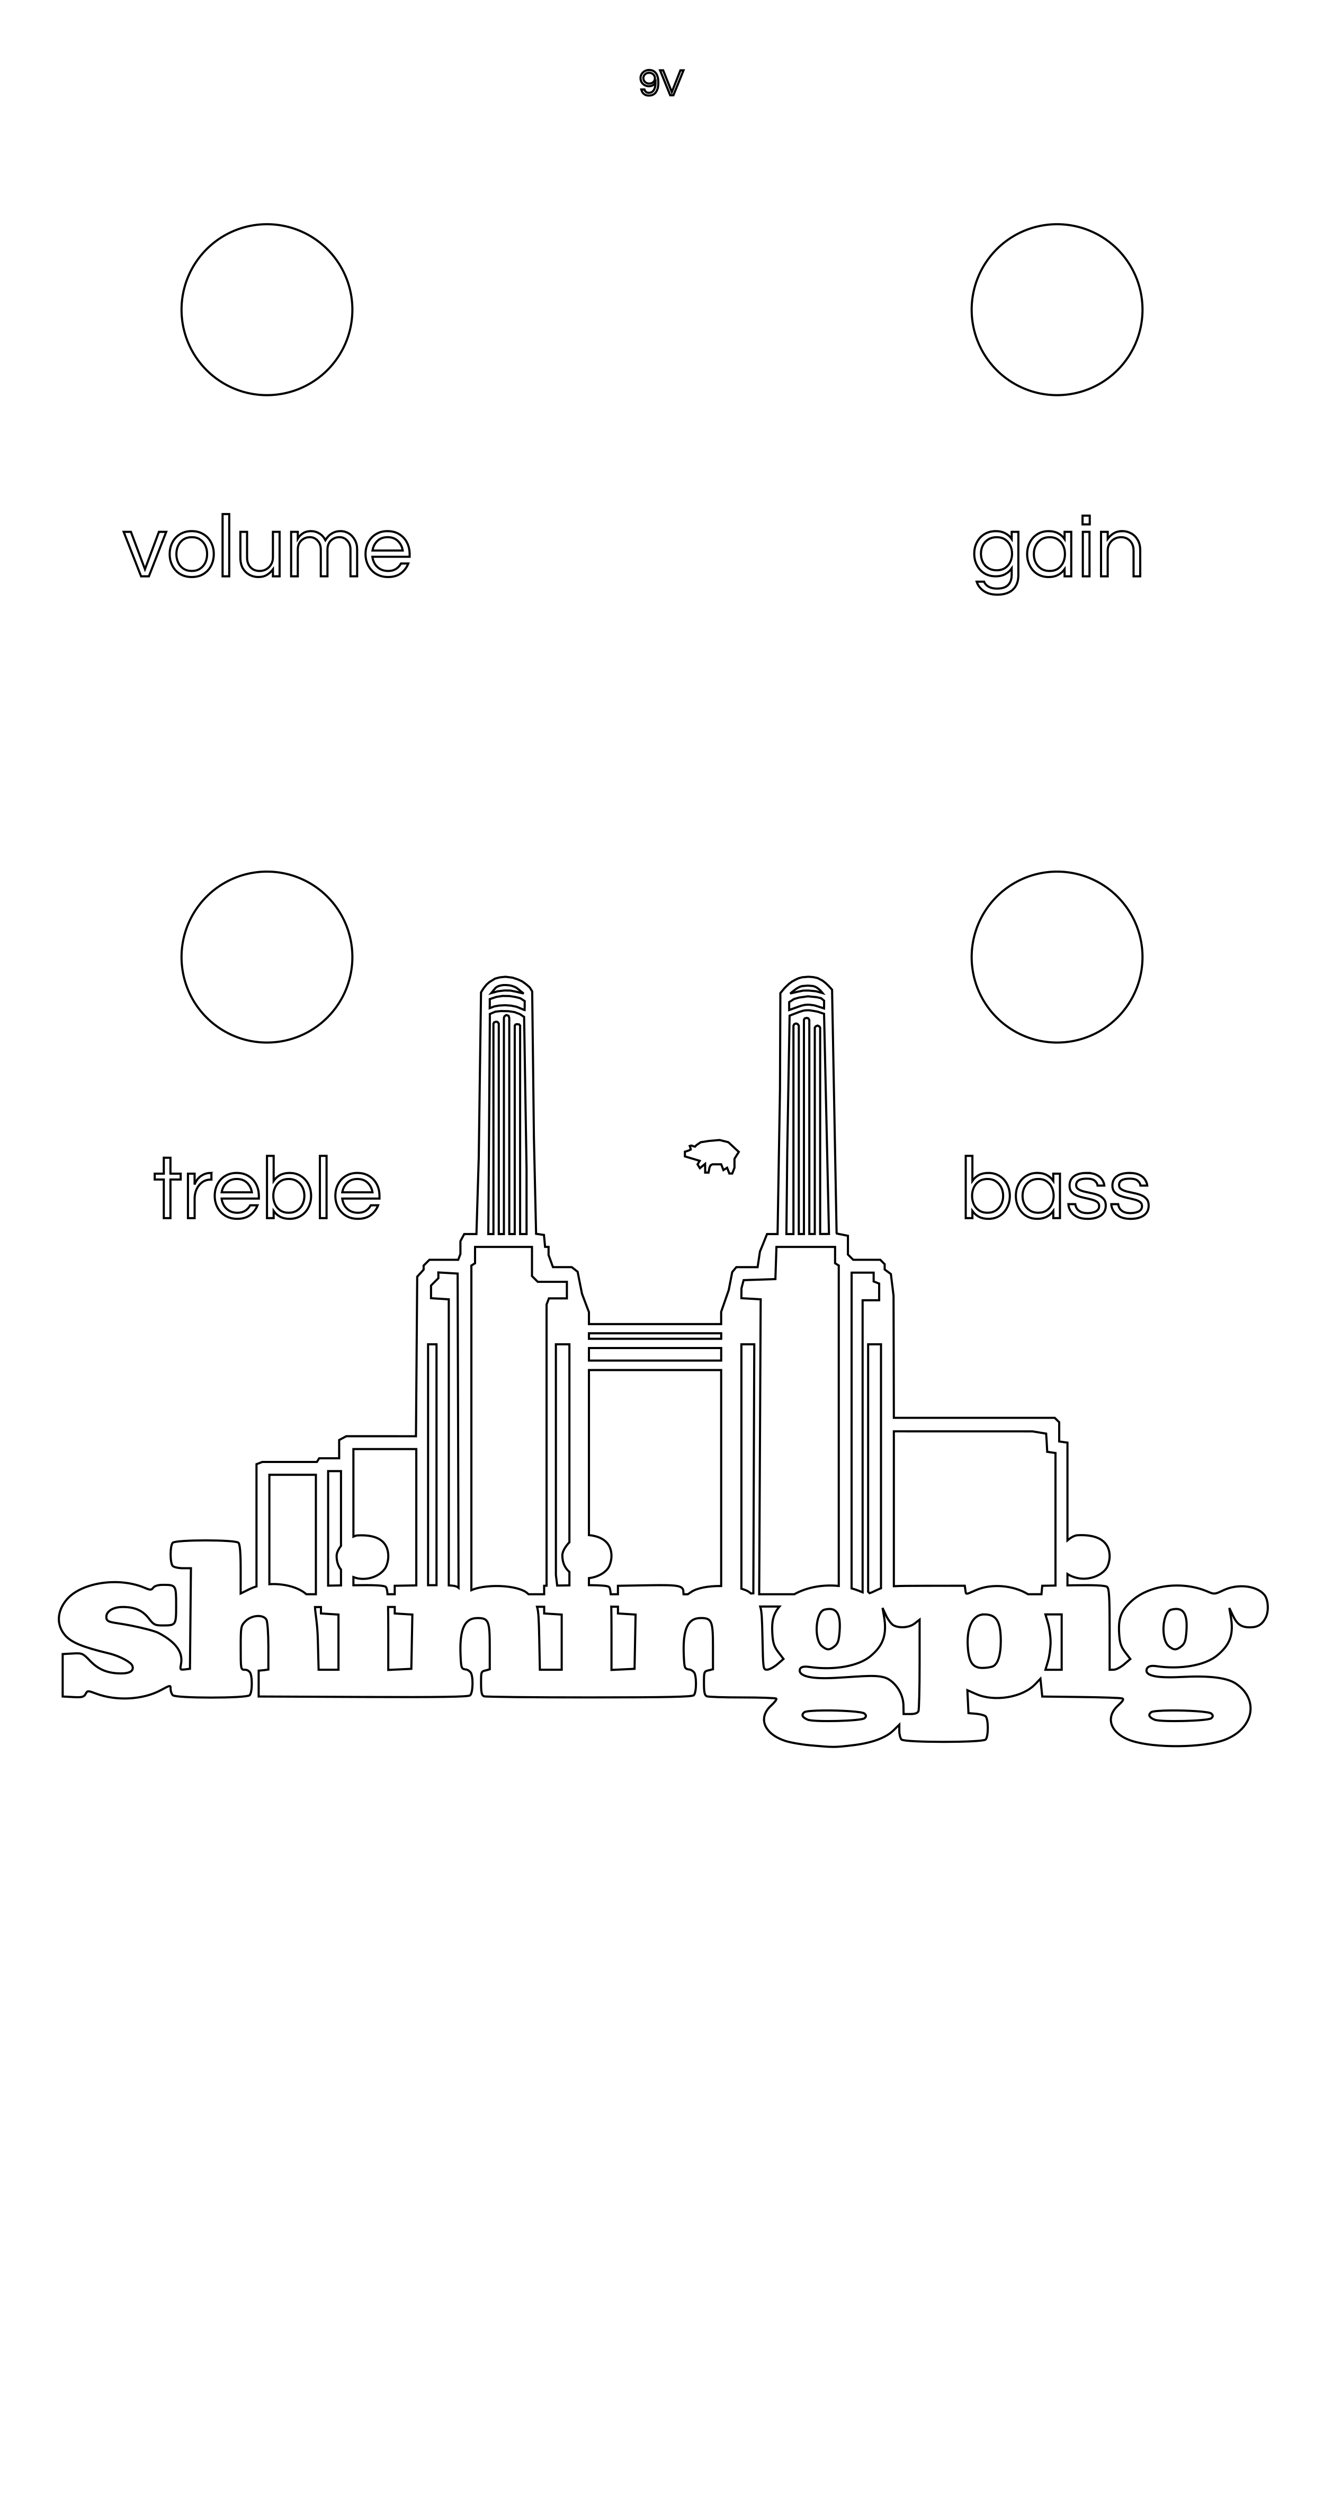 <?xml version="1.0" encoding="UTF-8" standalone="no"?>
<svg
   width="62mm"
   height="117mm"
   viewBox="0 0 62 117"
   version="1.1"
   id="svg8"
   inkscape:version="1.2.2 (b0a8486541, 2022-12-01)"
   sodipodi:docname="shining_pig_front_9V_freecad.svg"
   inkscape:export-filename="/home/yann/_dev/98 - Graphics/graphics-pedals/Shining Pig/shining_pig_front_9V.png"
   inkscape:export-xdpi="96"
   inkscape:export-ydpi="96"
   xmlns:inkscape="http://www.inkscape.org/namespaces/inkscape"
   xmlns:sodipodi="http://sodipodi.sourceforge.net/DTD/sodipodi-0.dtd"
   xmlns="http://www.w3.org/2000/svg"
   xmlns:svg="http://www.w3.org/2000/svg"
   xmlns:rdf="http://www.w3.org/1999/02/22-rdf-syntax-ns#"
   xmlns:cc="http://creativecommons.org/ns#"
   xmlns:dc="http://purl.org/dc/elements/1.1/">
  <defs
     id="defs2" />
  <sodipodi:namedview
     id="base"
     pagecolor="#ffffff"
     bordercolor="#666666"
     borderopacity="1.0"
     inkscape:pageopacity="0"
     inkscape:pageshadow="2"
     inkscape:zoom="5.6568543"
     inkscape:cx="91.039998"
     inkscape:cy="171.82695"
     inkscape:document-units="mm"
     inkscape:current-layer="layer6"
     inkscape:document-rotation="0"
     showgrid="true"
     inkscape:window-width="3836"
     inkscape:window-height="2113"
     inkscape:window-x="0"
     inkscape:window-y="881"
     inkscape:window-maximized="1"
     showborder="true"
     inkscape:showpageshadow="false"
     inkscape:pagecheckerboard="true"
     inkscape:deskcolor="#d1d1d1">
    <sodipodi:guide
       position="-2.017,58.5"
       orientation="0,117.165"
       id="guide1967"
       inkscape:locked="false" />
    <sodipodi:guide
       position="31.002,138.887"
       orientation="-221.102,0"
       id="guide1969"
       inkscape:locked="false" />
    <inkscape:grid
       type="xygrid"
       id="grid1973"
       visible="true"
       enabled="true"
       originx="31"
       originy="58.5"
       dotted="false" />
  </sodipodi:namedview>
  <g
     inkscape:groupmode="layer"
     id="layer6"
     inkscape:label="Controls">
    <path
       id="path1902"
       d="m 30.384,3.277 c -0.068,0.002 -0.13,0.018 -0.188,0.049 -0.061,0.033 -0.11,0.078 -0.147,0.136 -0.036,0.056 -0.054,0.121 -0.054,0.194 0,0.074 0.017,0.14 0.053,0.197 0.035,0.056 0.083,0.101 0.143,0.134 0.061,0.032 0.128,0.048 0.201,0.048 0.066,0 0.126,-0.015 0.18,-0.046 0.055,-0.032 0.097,-0.072 0.125,-0.12 0,0.088 -0.011,0.168 -0.034,0.24 -0.021,0.072 -0.054,0.129 -0.1,0.171 -0.045,0.042 -0.104,0.064 -0.177,0.064 -0.044,0 -0.079,-0.007 -0.107,-0.023 -0.028,-0.016 -0.051,-0.037 -0.067,-0.06 -0.015,-0.025 -0.027,-0.049 -0.035,-0.074 h -0.148 c 0.011,0.046 0.029,0.091 0.056,0.136 0.028,0.044 0.067,0.079 0.116,0.107 0.049,0.028 0.111,0.042 0.185,0.042 0.147,0 0.258,-0.054 0.332,-0.161 0.074,-0.107 0.111,-0.253 0.111,-0.437 0,-0.192 -0.036,-0.339 -0.109,-0.443 -0.073,-0.103 -0.181,-0.155 -0.323,-0.155 -0.005,0 -0.009,-1.286e-4 -0.013,0 z m 0.527,0.014 0.473,1.168 h 0.151 L 32.008,3.291 H 31.863 L 31.46,4.309 31.055,3.291 Z m -0.522,0.115 c 0.003,-8.27e-5 0.006,0 0.009,0 0.051,0 0.096,0.011 0.136,0.034 0.041,0.021 0.073,0.051 0.097,0.09 0.025,0.039 0.037,0.084 0.037,0.136 0,0.048 -0.013,0.091 -0.037,0.129 -0.024,0.036 -0.055,0.065 -0.097,0.086 -0.041,0.02 -0.087,0.03 -0.136,0.03 -0.049,2e-7 -0.095,-0.011 -0.136,-0.034 -0.04,-0.022 -0.072,-0.052 -0.097,-0.09 -0.025,-0.039 -0.037,-0.082 -0.037,-0.13 0,-0.049 0.012,-0.093 0.037,-0.131 0.025,-0.038 0.057,-0.067 0.097,-0.088 0.039,-0.02 0.081,-0.03 0.127,-0.032 z"
       style="font-size:1.764px;line-height:1.25;font-family:Questrial;-inkscape-font-specification:'Questrial, Normal';letter-spacing:0px;word-spacing:0px;fill:none;stroke:#000000;stroke-width:0.1;stroke-dasharray:none;stroke-opacity:1" />
    <path
       id="path1919"
       d="m 45.223,54.097 v 2.914 h 0.312 v -0.333 c 0.078,0.111 0.178,0.2 0.3,0.267 0.125,0.067 0.273,0.1 0.445,0.1 0.203,0 0.379,-0.047 0.529,-0.142 0.153,-0.097 0.271,-0.227 0.354,-0.391 0.083,-0.164 0.125,-0.344 0.125,-0.541 0,-0.2 -0.041,-0.38 -0.125,-0.541 -0.083,-0.164 -0.201,-0.293 -0.354,-0.388 -0.15,-0.097 -0.326,-0.145 -0.529,-0.145 -0.172,0 -0.321,0.033 -0.445,0.1 -0.122,0.067 -0.222,0.156 -0.3,0.27 v -1.169 z m 3.355,0.799 c -0.203,0 -0.38,0.049 -0.533,0.146 -0.15,0.094 -0.266,0.223 -0.349,0.387 -0.083,0.161 -0.125,0.341 -0.125,0.541 0,0.197 0.042,0.377 0.125,0.541 0.083,0.164 0.199,0.294 0.349,0.391 0.153,0.094 0.33,0.142 0.533,0.142 0.172,0 0.319,-0.033 0.441,-0.1 0.125,-0.067 0.226,-0.156 0.304,-0.267 v 0.333 h 0.312 V 54.93 h -0.312 v 0.337 c -0.078,-0.114 -0.179,-0.204 -0.304,-0.271 -0.122,-0.067 -0.269,-0.1 -0.441,-0.1 z m 2.323,0 c -0.269,0 -0.473,0.053 -0.612,0.158 -0.136,0.103 -0.204,0.248 -0.204,0.437 0,0.128 0.034,0.229 0.1,0.304 0.067,0.072 0.152,0.129 0.258,0.171 0.105,0.039 0.217,0.071 0.333,0.096 0.119,0.025 0.231,0.051 0.337,0.079 0.105,0.025 0.192,0.061 0.258,0.109 0.067,0.047 0.1,0.113 0.1,0.199 0,0.069 -0.02,0.127 -0.058,0.171 -0.039,0.044 -0.087,0.078 -0.146,0.1 -0.056,0.022 -0.114,0.037 -0.175,0.045 -0.061,0.008 -0.112,0.013 -0.154,0.013 -0.133,0 -0.241,-0.02 -0.325,-0.058 -0.083,-0.042 -0.146,-0.094 -0.188,-0.158 -0.039,-0.067 -0.062,-0.135 -0.071,-0.204 h -0.325 c 0.008,0.122 0.047,0.236 0.116,0.342 0.069,0.103 0.169,0.186 0.3,0.25 0.133,0.064 0.296,0.096 0.487,0.096 0.258,0 0.463,-0.053 0.616,-0.158 0.155,-0.108 0.233,-0.264 0.233,-0.466 0,-0.13 -0.033,-0.233 -0.1,-0.308 -0.067,-0.078 -0.153,-0.138 -0.258,-0.179 -0.105,-0.042 -0.218,-0.073 -0.337,-0.096 -0.117,-0.025 -0.228,-0.05 -0.333,-0.075 -0.105,-0.028 -0.191,-0.064 -0.258,-0.108 -0.067,-0.044 -0.1,-0.108 -0.1,-0.192 0,-0.2 0.165,-0.3 0.495,-0.3 0.175,0 0.3,0.032 0.375,0.096 0.078,0.064 0.122,0.14 0.133,0.229 h 0.316 c -0.011,-0.103 -0.047,-0.198 -0.108,-0.287 -0.058,-0.089 -0.146,-0.161 -0.263,-0.217 -0.114,-0.058 -0.262,-0.087 -0.445,-0.087 z m 2.007,0 c -0.269,0 -0.473,0.053 -0.612,0.158 -0.136,0.103 -0.204,0.248 -0.204,0.437 0,0.128 0.034,0.229 0.1,0.304 0.067,0.072 0.152,0.129 0.258,0.171 0.105,0.039 0.216,0.071 0.333,0.096 0.119,0.025 0.232,0.051 0.337,0.079 0.105,0.025 0.191,0.061 0.258,0.109 0.067,0.047 0.1,0.113 0.1,0.199 0,0.069 -0.02,0.127 -0.058,0.171 -0.039,0.044 -0.087,0.078 -0.146,0.1 -0.056,0.022 -0.114,0.037 -0.175,0.045 -0.061,0.008 -0.112,0.013 -0.154,0.013 -0.133,0 -0.242,-0.02 -0.325,-0.058 -0.083,-0.042 -0.145,-0.094 -0.187,-0.158 -0.039,-0.067 -0.062,-0.135 -0.071,-0.204 h -0.325 c 0.008,0.122 0.047,0.236 0.117,0.342 0.069,0.103 0.169,0.186 0.3,0.25 0.133,0.064 0.296,0.096 0.487,0.096 0.258,0 0.463,-0.053 0.616,-0.158 0.155,-0.108 0.233,-0.264 0.233,-0.466 0,-0.13 -0.033,-0.233 -0.1,-0.308 -0.067,-0.078 -0.153,-0.138 -0.258,-0.179 -0.105,-0.042 -0.218,-0.073 -0.337,-0.096 -0.117,-0.025 -0.228,-0.05 -0.333,-0.075 -0.105,-0.028 -0.191,-0.064 -0.258,-0.108 -0.067,-0.044 -0.1,-0.108 -0.1,-0.192 0,-0.2 0.165,-0.3 0.496,-0.3 0.175,0 0.3,0.032 0.375,0.096 0.078,0.064 0.122,0.14 0.133,0.229 h 0.316 c -0.011,-0.103 -0.047,-0.198 -0.108,-0.287 -0.058,-0.089 -0.146,-0.161 -0.263,-0.217 -0.114,-0.058 -0.262,-0.087 -0.445,-0.087 z m -6.669,0.283 c 0.155,0 0.287,0.036 0.395,0.109 0.111,0.072 0.196,0.168 0.254,0.287 0.058,0.119 0.087,0.251 0.087,0.395 0,0.142 -0.029,0.273 -0.087,0.395 -0.058,0.119 -0.143,0.215 -0.254,0.287 -0.108,0.072 -0.24,0.108 -0.395,0.108 -0.153,0 -0.283,-0.036 -0.391,-0.108 -0.108,-0.072 -0.19,-0.168 -0.245,-0.287 -0.056,-0.122 -0.083,-0.254 -0.083,-0.395 0,-0.144 0.028,-0.276 0.083,-0.395 0.056,-0.119 0.137,-0.215 0.245,-0.287 0.108,-0.072 0.239,-0.109 0.391,-0.109 z m 2.381,0 c 0.155,0 0.286,0.036 0.391,0.109 0.108,0.072 0.19,0.168 0.245,0.287 0.056,0.119 0.084,0.251 0.084,0.395 0,0.142 -0.028,0.273 -0.084,0.395 -0.056,0.119 -0.137,0.215 -0.245,0.287 -0.105,0.072 -0.236,0.108 -0.391,0.108 -0.153,0 -0.284,-0.036 -0.395,-0.108 -0.111,-0.072 -0.196,-0.168 -0.254,-0.287 -0.058,-0.122 -0.087,-0.254 -0.087,-0.395 0,-0.144 0.029,-0.276 0.087,-0.395 0.058,-0.119 0.143,-0.215 0.254,-0.287 0.111,-0.072 0.243,-0.109 0.395,-0.109 z"
       style="font-size:4.163px;line-height:1.25;font-family:Questrial;-inkscape-font-specification:'Questrial, Normal';letter-spacing:0px;word-spacing:0px;fill:none;stroke:#000000;stroke-width:0.1;stroke-dasharray:none;stroke-opacity:1" />
    <path
       id="path1928"
       d="m 10.423,24.059 v 2.914 h 0.312 v -2.914 z m -1.444,0.799 c -0.211,0 -0.394,0.048 -0.55,0.145 -0.155,0.094 -0.274,0.224 -0.358,0.388 -0.083,0.161 -0.125,0.341 -0.125,0.541 0,0.197 0.042,0.377 0.125,0.541 0.083,0.164 0.202,0.294 0.358,0.391 0.155,0.094 0.339,0.142 0.55,0.142 0.214,0 0.397,-0.047 0.549,-0.142 0.155,-0.097 0.275,-0.227 0.358,-0.391 0.083,-0.164 0.125,-0.344 0.125,-0.541 0,-0.2 -0.041,-0.38 -0.125,-0.541 C 9.802,25.227 9.683,25.098 9.528,25.004 9.375,24.907 9.192,24.858 8.978,24.858 Z m 5.568,0 c -0.155,0.004 -0.28,0.042 -0.377,0.112 -0.103,0.075 -0.178,0.154 -0.225,0.237 v -0.316 h -0.312 v 2.082 h 0.312 v -1.245 c 0,-0.186 0.055,-0.33 0.166,-0.433 0.111,-0.103 0.243,-0.154 0.395,-0.154 0.147,0 0.269,0.054 0.366,0.162 0.1,0.105 0.15,0.246 0.15,0.421 v 1.249 h 0.312 v -1.245 c 0,-0.186 0.056,-0.33 0.167,-0.433 0.111,-0.103 0.243,-0.154 0.395,-0.154 0.147,0 0.269,0.054 0.366,0.162 0.1,0.105 0.15,0.246 0.15,0.421 v 1.249 h 0.312 v -1.257 c 0,-0.175 -0.038,-0.326 -0.113,-0.454 -0.072,-0.13 -0.166,-0.23 -0.283,-0.3 -0.117,-0.069 -0.241,-0.104 -0.375,-0.104 -0.136,0 -0.253,0.025 -0.35,0.075 -0.097,0.05 -0.176,0.108 -0.237,0.175 -0.058,0.067 -0.101,0.123 -0.129,0.171 -0.067,-0.133 -0.16,-0.236 -0.279,-0.308 -0.117,-0.075 -0.244,-0.112 -0.383,-0.112 -0.011,0 -0.021,-2.93e-4 -0.031,0 z m 3.603,0 c -0.211,0 -0.394,0.048 -0.55,0.145 -0.155,0.094 -0.274,0.224 -0.358,0.388 -0.083,0.161 -0.125,0.341 -0.125,0.541 0,0.197 0.043,0.377 0.129,0.541 0.089,0.164 0.212,0.294 0.371,0.391 0.158,0.094 0.343,0.142 0.553,0.142 0.247,0 0.448,-0.058 0.604,-0.175 0.158,-0.119 0.274,-0.272 0.346,-0.458 h -0.342 c -0.056,0.103 -0.133,0.187 -0.233,0.254 -0.1,0.064 -0.223,0.096 -0.371,0.096 -0.139,0 -0.261,-0.029 -0.366,-0.087 -0.105,-0.061 -0.19,-0.141 -0.254,-0.241 -0.061,-0.103 -0.1,-0.215 -0.117,-0.337 h 1.745 v -0.125 c 0,-0.2 -0.042,-0.38 -0.125,-0.541 -0.083,-0.164 -0.203,-0.293 -0.358,-0.388 -0.153,-0.097 -0.336,-0.145 -0.549,-0.145 z m -12.359,0.033 0.816,2.082 H 6.972 L 7.784,24.892 H 7.442 L 6.788,26.64 6.131,24.892 Z m 5.466,0 v 1.211 c 0,0.197 0.039,0.364 0.116,0.5 0.08,0.133 0.185,0.234 0.313,0.304 0.128,0.067 0.262,0.1 0.404,0.1 0.169,0 0.308,-0.034 0.417,-0.104 0.108,-0.069 0.199,-0.154 0.274,-0.254 v 0.325 h 0.312 v -2.082 h -0.312 v 1.199 c 0,0.125 -0.029,0.234 -0.087,0.329 -0.056,0.094 -0.13,0.169 -0.225,0.225 -0.094,0.053 -0.2,0.079 -0.316,0.079 -0.169,0 -0.31,-0.057 -0.421,-0.171 -0.108,-0.117 -0.162,-0.269 -0.162,-0.458 V 24.892 Z m -2.277,0.25 c 0.155,0 0.286,0.036 0.391,0.109 0.108,0.072 0.19,0.168 0.245,0.287 0.056,0.119 0.083,0.251 0.083,0.395 0,0.142 -0.028,0.273 -0.083,0.395 -0.056,0.119 -0.137,0.215 -0.245,0.287 -0.105,0.072 -0.236,0.108 -0.391,0.108 -0.153,0 -0.283,-0.036 -0.392,-0.108 -0.108,-0.072 -0.19,-0.168 -0.245,-0.287 -0.056,-0.122 -0.083,-0.254 -0.083,-0.395 0,-0.144 0.028,-0.276 0.083,-0.395 0.056,-0.119 0.137,-0.215 0.245,-0.287 0.108,-0.072 0.239,-0.109 0.392,-0.109 z m 9.17,0 c 0.2,0 0.361,0.06 0.483,0.179 0.122,0.119 0.197,0.268 0.225,0.445 h -1.415 c 0.031,-0.178 0.105,-0.326 0.225,-0.445 0.122,-0.119 0.283,-0.179 0.483,-0.179 z"
       style="font-size:4.163px;line-height:1.25;font-family:Questrial;-inkscape-font-specification:'Questrial, Normal';letter-spacing:0px;word-spacing:0px;fill:none;stroke:#000000;stroke-width:0.1;stroke-dasharray:none;stroke-opacity:1" />
    <path
       id="path1941"
       d="m 50.693,24.134 v 0.408 h 0.337 v -0.408 z m -4.063,0.725 c -0.203,0 -0.38,0.047 -0.533,0.141 -0.15,0.092 -0.267,0.218 -0.35,0.379 -0.083,0.158 -0.125,0.338 -0.125,0.537 0,0.197 0.041,0.376 0.125,0.537 0.083,0.161 0.2,0.289 0.35,0.383 0.153,0.092 0.33,0.137 0.533,0.137 0.172,0 0.319,-0.034 0.441,-0.1 0.125,-0.069 0.226,-0.159 0.304,-0.27 v 0.287 c 0,0.214 -0.055,0.376 -0.166,0.487 -0.108,0.114 -0.282,0.171 -0.52,0.171 -0.158,0 -0.289,-0.029 -0.391,-0.087 -0.103,-0.056 -0.175,-0.135 -0.217,-0.237 h -0.346 c 0.058,0.18 0.17,0.326 0.333,0.437 0.164,0.114 0.376,0.171 0.637,0.171 0.314,0 0.555,-0.079 0.725,-0.237 0.172,-0.158 0.258,-0.386 0.258,-0.683 V 24.892 H 47.375 V 25.224 c -0.078,-0.114 -0.179,-0.202 -0.304,-0.266 -0.122,-0.067 -0.269,-0.1 -0.441,-0.1 z m 2.477,0 c -0.203,0 -0.38,0.048 -0.533,0.145 -0.15,0.094 -0.267,0.224 -0.35,0.388 -0.083,0.161 -0.125,0.341 -0.125,0.541 0,0.197 0.041,0.377 0.125,0.541 0.083,0.164 0.2,0.294 0.35,0.391 0.153,0.094 0.33,0.142 0.533,0.142 0.172,0 0.319,-0.033 0.441,-0.1 0.125,-0.067 0.226,-0.156 0.304,-0.267 v 0.333 h 0.312 V 24.892 h -0.312 v 0.337 c -0.078,-0.114 -0.179,-0.204 -0.304,-0.27 -0.122,-0.067 -0.269,-0.1 -0.441,-0.1 z m 3.424,0 c -0.155,0.004 -0.283,0.039 -0.384,0.104 -0.108,0.069 -0.2,0.154 -0.275,0.254 V 24.892 H 51.559 v 2.082 h 0.312 v -1.199 c 0,-0.125 0.028,-0.235 0.083,-0.329 0.058,-0.097 0.135,-0.172 0.229,-0.225 0.094,-0.053 0.2,-0.079 0.316,-0.079 0.172,0 0.312,0.059 0.421,0.175 0.108,0.114 0.162,0.265 0.162,0.454 v 1.203 h 0.312 V 25.762 c 0,-0.197 -0.04,-0.362 -0.12,-0.496 -0.078,-0.136 -0.18,-0.237 -0.308,-0.304 -0.125,-0.069 -0.26,-0.104 -0.404,-0.104 -0.011,0 -0.021,-2.71e-4 -0.032,0 z m -1.825,0.033 v 2.082 h 0.313 v -2.082 z m -4.033,0.25 c 0.153,0 0.282,0.035 0.387,0.104 0.108,0.069 0.19,0.162 0.245,0.279 0.058,0.117 0.087,0.247 0.087,0.392 0,0.142 -0.029,0.272 -0.087,0.391 -0.056,0.117 -0.137,0.21 -0.245,0.279 -0.105,0.069 -0.234,0.104 -0.387,0.104 -0.153,0 -0.285,-0.034 -0.396,-0.104 -0.111,-0.069 -0.195,-0.162 -0.254,-0.279 -0.058,-0.119 -0.087,-0.25 -0.087,-0.391 0,-0.144 0.029,-0.275 0.087,-0.392 0.058,-0.117 0.143,-0.209 0.254,-0.279 0.111,-0.069 0.243,-0.104 0.396,-0.104 z m 2.477,0 c 0.155,0 0.286,0.036 0.391,0.109 0.108,0.072 0.19,0.168 0.245,0.287 0.056,0.119 0.083,0.251 0.083,0.395 0,0.142 -0.028,0.273 -0.083,0.395 -0.056,0.119 -0.137,0.215 -0.245,0.287 -0.105,0.072 -0.236,0.108 -0.391,0.108 -0.153,0 -0.285,-0.036 -0.396,-0.108 -0.111,-0.072 -0.195,-0.168 -0.254,-0.287 -0.058,-0.122 -0.087,-0.254 -0.087,-0.395 0,-0.144 0.029,-0.276 0.087,-0.395 0.058,-0.119 0.143,-0.215 0.254,-0.287 0.111,-0.072 0.243,-0.109 0.396,-0.109 z"
       style="font-size:4.163px;line-height:1.25;font-family:Questrial;-inkscape-font-specification:'Questrial, Normal';letter-spacing:0px;word-spacing:0px;fill:none;stroke:#000000;stroke-width:0.1;stroke-dasharray:none;stroke-opacity:1" />
    <path
       id="path1950"
       d="m 12.503,54.097 v 2.914 h 0.312 v -0.333 c 0.078,0.111 0.178,0.2 0.3,0.267 0.125,0.067 0.273,0.1 0.445,0.1 0.203,0 0.379,-0.047 0.529,-0.142 0.153,-0.097 0.271,-0.227 0.354,-0.391 0.083,-0.164 0.125,-0.344 0.125,-0.541 0,-0.2 -0.042,-0.38 -0.125,-0.541 -0.083,-0.164 -0.201,-0.293 -0.354,-0.388 -0.15,-0.097 -0.326,-0.145 -0.529,-0.145 -0.172,0 -0.321,0.033 -0.445,0.1 -0.122,0.067 -0.222,0.156 -0.3,0.27 v -1.169 z m 2.477,0 v 2.914 h 0.312 v -2.914 z m -7.31,0.087 V 54.93 H 7.245 v 0.275 h 0.425 v 1.807 H 7.982 V 55.205 H 8.46 V 54.93 H 7.982 v -0.745 z m 2.186,0.712 c -0.118,0.003 -0.221,0.025 -0.309,0.066 -0.092,0.042 -0.168,0.093 -0.229,0.154 -0.061,0.061 -0.108,0.122 -0.142,0.183 -0.031,0.058 -0.051,0.106 -0.063,0.142 V 54.93 H 8.802 v 2.082 h 0.312 v -0.916 c 0,-0.153 0.029,-0.296 0.087,-0.429 0.061,-0.136 0.147,-0.246 0.258,-0.329 0.114,-0.086 0.249,-0.129 0.404,-0.129 h 0.037 v -0.312 h -0.021 c -0.008,0 -0.016,-1.74e-4 -0.024,0 z m 1.231,0 c -0.211,0 -0.394,0.049 -0.549,0.146 -0.155,0.094 -0.275,0.223 -0.358,0.387 -0.083,0.161 -0.125,0.341 -0.125,0.541 0,0.197 0.043,0.377 0.129,0.541 0.089,0.164 0.212,0.294 0.371,0.391 0.158,0.094 0.343,0.142 0.553,0.142 0.247,0 0.448,-0.058 0.604,-0.175 0.158,-0.119 0.274,-0.272 0.346,-0.458 h -0.341 c -0.056,0.103 -0.134,0.187 -0.234,0.254 -0.1,0.064 -0.223,0.096 -0.37,0.096 -0.139,0 -0.261,-0.029 -0.366,-0.087 -0.105,-0.061 -0.19,-0.141 -0.254,-0.241 -0.061,-0.103 -0.1,-0.215 -0.116,-0.337 h 1.744 v -0.125 c 0,-0.2 -0.042,-0.38 -0.125,-0.541 -0.083,-0.164 -0.203,-0.293 -0.358,-0.387 -0.153,-0.097 -0.336,-0.146 -0.549,-0.146 z m 5.649,0 c -0.211,0 -0.394,0.049 -0.549,0.146 -0.155,0.094 -0.275,0.223 -0.358,0.387 -0.083,0.161 -0.125,0.341 -0.125,0.541 0,0.197 0.043,0.377 0.129,0.541 0.089,0.164 0.212,0.294 0.371,0.391 0.158,0.094 0.343,0.142 0.554,0.142 0.247,0 0.448,-0.058 0.604,-0.175 0.158,-0.119 0.273,-0.272 0.345,-0.458 h -0.341 c -0.056,0.103 -0.133,0.187 -0.233,0.254 -0.1,0.064 -0.223,0.096 -0.371,0.096 -0.139,0 -0.261,-0.029 -0.366,-0.087 -0.105,-0.061 -0.19,-0.141 -0.254,-0.241 -0.061,-0.103 -0.1,-0.215 -0.116,-0.337 h 1.744 v -0.125 c 0,-0.2 -0.041,-0.38 -0.125,-0.541 -0.083,-0.164 -0.203,-0.293 -0.358,-0.387 -0.153,-0.097 -0.336,-0.146 -0.55,-0.146 z m -5.649,0.283 c 0.2,0 0.361,0.06 0.483,0.179 0.122,0.119 0.197,0.268 0.225,0.445 h -1.415 c 0.031,-0.178 0.105,-0.326 0.225,-0.445 0.122,-0.119 0.283,-0.179 0.483,-0.179 z m 2.431,0 c 0.155,0 0.287,0.036 0.395,0.109 0.111,0.072 0.195,0.168 0.254,0.287 0.058,0.119 0.087,0.251 0.087,0.395 0,0.142 -0.029,0.273 -0.087,0.395 -0.058,0.119 -0.143,0.215 -0.254,0.287 -0.108,0.072 -0.24,0.108 -0.395,0.108 -0.153,0 -0.283,-0.036 -0.392,-0.108 -0.108,-0.072 -0.19,-0.168 -0.245,-0.287 -0.056,-0.122 -0.083,-0.254 -0.083,-0.395 0,-0.144 0.028,-0.276 0.083,-0.395 0.056,-0.119 0.137,-0.215 0.245,-0.287 0.108,-0.072 0.239,-0.109 0.392,-0.109 z m 3.217,0 c 0.2,0 0.361,0.06 0.483,0.179 0.122,0.119 0.197,0.268 0.225,0.445 h -1.415 c 0.031,-0.178 0.105,-0.326 0.225,-0.445 0.122,-0.119 0.283,-0.179 0.483,-0.179 z"
       style="font-size:4.163px;line-height:1.25;font-family:Questrial;-inkscape-font-specification:'Questrial, Normal';letter-spacing:0px;word-spacing:0px;fill:none;stroke:#000000;stroke-width:0.1;stroke-dasharray:none;stroke-opacity:1" />
    <path
       id="path2232"
       style="display:inline;fill:none;stroke:#000000;stroke-width:0.1;stroke-dasharray:none;stroke-opacity:1"
       inkscape:label="shiningpig"
       d="m 37.853,45.715 -0.29,0.024 -0.171,0.046 -0.147,0.07 -0.146,0.079 -0.152,0.11 -0.2,0.193 -0.204,0.242 -0.009,2.263 -0.009,2.263 -0.057,3.376 -0.056,3.376 h -0.247 -0.247 l -0.095,0.237 -0.095,0.237 -0.07,0.172 -0.071,0.172 -0.055,0.366 -0.055,0.365 h -0.498 -0.498 l -0.097,0.116 -0.096,0.116 -0.082,0.422 -0.082,0.422 -0.177,0.508 -0.177,0.508 V 61.684 61.971 H 30.675 27.579 V 61.692 L 27.579,61.412 27.416,60.982 27.254,60.552 27.151,60.036 27.048,59.52 26.91,59.412 26.772,59.305 H 26.333 25.894 l -0.103,-0.286 -0.103,-0.285 v -0.188 -0.188 h -0.081 -0.081 l -0.027,-0.28 -0.027,-0.28 -0.184,-0.026 -0.184,-0.026 -0.051,-2.253 -0.051,-2.253 -0.04,-3.42 -0.041,-3.421 -0.057,-0.092 -0.057,-0.093 -0.169,-0.148 -0.187,-0.135 -0.201,-0.092 -0.252,-0.083 -0.327,-0.04 -0.262,0.026 -0.224,0.058 -0.137,0.084 -0.137,0.084 -0.128,0.113 -0.134,0.168 -0.124,0.197 -0.054,3.871 -0.053,3.871 -0.054,1.784 -0.054,1.785 h -0.286 -0.286 l -0.089,0.166 -0.089,0.166 v 0.3 0.3 l -0.052,0.136 -0.052,0.136 H 20.781 20.108 l -0.135,0.135 -0.135,0.135 v 0.095 0.095 l -0.15,0.166 -0.151,0.166 -0.029,3.733 -0.029,3.733 H 17.846 16.214 l -0.166,0.089 -0.166,0.089 v 0.427 0.427 h -0.468 -0.468 l -0.053,0.086 -0.053,0.086 H 13.561 12.283 l -0.136,0.052 -0.136,0.052 v 3.288 2.432 c -0.109,0.032 -0.212,0.072 -0.308,0.119 l -0.433,0.214 v -1.136 c 0,-0.768 -0.034,-1.17 -0.104,-1.24 -0.146,-0.146 -2.93,-0.146 -3.075,0 -0.135,0.135 -0.135,0.954 0,1.089 0.057,0.057 0.271,0.103 0.476,0.103 H 8.941 L 8.918,75.751 8.895,78.105 8.658,78.133 C 8.437,78.158 8.425,78.143 8.474,77.898 8.605,77.244 8.097,76.783 7.431,76.43 7.239,76.329 6.669,76.189 6.178,76.09 5.2,75.891 4.951,75.983 4.983,75.631 5,75.443 5.246,75.211 5.752,75.211 c 0.566,0 0.935,0.165 1.227,0.549 0.212,0.278 0.285,0.315 0.618,0.315 0.649,0 0.651,-0.002 0.651,-0.95 0,-0.943 -0.005,-0.95 -0.624,-0.95 -0.216,0 -0.388,0.051 -0.448,0.133 -0.088,0.12 -0.13,0.12 -0.427,-0.004 -1.211,-0.506 -2.956,-0.236 -3.627,0.562 -0.453,0.539 -0.491,1.173 -0.081,1.66 0.284,0.338 0.822,0.562 2.04,0.852 0.562,0.134 1.08,0.44 1.115,0.584 0.088,0.222 -0.097,0.359 -0.518,0.359 -0.626,0 -1.064,-0.176 -1.457,-0.586 -0.346,-0.361 -0.374,-0.373 -0.822,-0.347 l -0.464,0.026 v 0.993 0.994 l 0.491,0.026 c 0.415,0.022 0.505,-9.02e-4 0.582,-0.144 0.088,-0.165 0.1,-0.165 0.502,-0.014 0.943,0.353 2.192,0.284 3.025,-0.167 0.451,-0.244 0.454,-0.245 0.454,-0.055 0,0.105 0.047,0.237 0.104,0.294 0.147,0.147 3.451,0.147 3.597,0 0.135,-0.135 0.135,-0.954 0,-1.089 -0.057,-0.057 -0.11,-0.103 -0.22,-0.103 -0.196,0 -0.198,-0.013 -0.198,-1.025 0,-0.992 0.007,-1.032 0.228,-1.253 0.288,-0.288 0.838,-0.322 0.978,-0.061 0.049,0.092 0.089,0.653 0.089,1.247 v 1.08 l -0.173,0.027 -0.281,0.027 v 0.605 0.605 l 4.893,0.022 c 3.622,0.016 4.919,-0.005 5.005,-0.075 0.151,-0.125 0.158,-0.972 0.01,-1.094 -0.059,-0.049 -0.091,-0.102 -0.21,-0.119 -0.204,-0.028 -0.217,-0.064 -0.243,-0.635 -0.056,-1.248 0.179,-1.771 0.794,-1.771 0.514,0 0.572,0.134 0.572,1.334 v 1.063 l -0.158,0.047 c -0.256,0.051 -0.249,0.064 -0.249,0.611 0,0.426 0.032,0.566 0.137,0.607 0.075,0.029 2.23,0.052 4.925,0.052 3.696,0 4.823,-0.025 4.901,-0.103 0.137,-0.137 0.134,-0.973 -0.004,-1.087 -0.059,-0.049 -0.103,-0.102 -0.222,-0.119 -0.204,-0.028 -0.217,-0.064 -0.243,-0.635 -0.056,-1.248 0.179,-1.771 0.794,-1.771 0.514,0 0.572,0.134 0.572,1.334 v 1.063 l -0.169,0.043 c -0.256,0.051 -0.253,0.069 -0.253,0.616 0,0.426 0.032,0.566 0.137,0.607 0.075,0.029 0.749,0.053 1.617,0.053 0.867,0 1.602,0.025 1.633,0.056 0.031,0.031 -0.077,0.177 -0.241,0.324 -0.633,0.569 -0.336,1.323 0.649,1.651 0.237,0.079 0.77,0.173 1.185,0.21 1.099,0.098 1.118,0.098 1.942,0.003 0.923,-0.106 1.585,-0.344 1.95,-0.7 l 0.276,-0.269 v 0.296 c 0,0.162 0.046,0.342 0.103,0.399 0.147,0.147 3.792,0.147 3.939,0 0.138,-0.138 0.134,-0.973 -0.005,-1.089 -0.06,-0.05 -0.264,-0.103 -0.454,-0.118 l -0.344,-0.028 -0.026,-0.537 -0.026,-0.537 0.406,0.179 c 0.86,0.38 2.175,0.163 2.767,-0.457 l 0.248,-0.259 0.043,0.417 0.043,0.417 1.814,0.022 c 0.998,0.012 1.868,0.042 1.934,0.067 0.085,0.032 0.029,0.126 -0.191,0.323 -0.642,0.576 -0.359,1.332 0.62,1.657 1.072,0.356 3.356,0.334 4.36,-0.041 1.357,-0.508 1.645,-1.876 0.533,-2.63 -0.417,-0.283 -1.231,-0.382 -2.561,-0.314 -1.272,0.066 -1.629,-0.091 -1.629,-0.298 0,-0.109 0.076,-0.266 0.453,-0.209 1.134,0.169 2.291,-0.033 2.854,-0.499 0.595,-0.493 0.792,-0.957 0.64,-1.835 l -0.068,-0.389 0.17,0.36 c 0.191,0.406 0.394,0.547 0.789,0.547 0.367,0 0.577,-0.126 0.743,-0.449 0.155,-0.3 0.124,-0.851 -0.059,-1.072 -0.362,-0.436 -1.262,-0.533 -1.932,-0.209 -0.385,0.186 -0.42,0.189 -0.722,0.058 -1.176,-0.508 -2.715,-0.323 -3.55,0.428 -0.51,0.459 -0.644,0.806 -0.597,1.544 0.027,0.43 0.085,0.609 0.279,0.862 l 0.244,0.32 -0.29,0.249 c -0.16,0.137 -0.378,0.25 -0.485,0.252 l -0.194,0.004 v -1.89 c 0,-1.503 -0.024,-1.911 -0.119,-1.99 -0.082,-0.068 -0.575,-0.091 -1.577,-0.075 l -0.279,0.005 V 73.669 c 0.128,0.083 0.283,0.145 0.464,0.187 0.51,0.116 1.123,-0.094 1.369,-0.47 0.078,-0.12 0.142,-0.366 0.142,-0.547 0,-0.686 -0.533,-1.037 -1.5,-0.986 -0.144,0.007 -0.317,0.105 -0.475,0.24 v -0.746 -3.828 l -0.193,-0.027 -0.194,-0.027 V 67.014 66.564 L 49.495,66.461 49.391,66.358 h -3.767 -3.767 l -0.007,-2.86 -0.007,-2.86 -0.063,-0.506 -0.063,-0.505 -0.145,-0.106 -0.145,-0.106 v -0.124 -0.124 l -0.103,-0.103 -0.103,-0.103 h -0.634 -0.634 L 39.83,58.838 39.707,58.715 V 58.277 57.838 l -0.258,-0.052 -0.258,-0.051 -0.007,-0.011 -0.008,-0.011 -0.106,-5.696 -0.106,-5.696 -0.166,-0.183 -0.131,-0.125 -0.151,-0.118 -0.116,-0.06 -0.116,-0.06 -0.21,-0.045 z m -14.153,0.388 0.134,0.011 0.129,0.024 0.115,0.041 0.11,0.053 0.167,0.133 0.167,0.134 -0.172,-0.041 -0.172,-0.041 -0.274,-0.055 -0.282,-0.005 -0.305,0.036 -0.313,0.086 0.103,-0.124 0.102,-0.124 0.109,-0.069 0.12,-0.037 0.128,-0.022 z m 14.131,0.026 0.123,0.01 0.123,0.01 0.119,0.041 0.105,0.069 0.116,0.096 0.103,0.124 -0.313,-0.086 -0.344,-0.033 -0.243,0.002 -0.274,0.055 -0.172,0.041 -0.172,0.041 0.167,-0.134 0.133,-0.098 c 0.049,-0.025 0.007,-0.005 0.147,-0.08 l 0.113,-0.036 0.134,-0.011 z m -14.297,0.483 0.322,0.005 0.278,0.044 0.233,0.06 0.203,0.132 v 0.249 l -0.004,0.17 c -0.048,-0.012 -0.084,-0.025 -0.128,-0.052 l -0.255,-0.103 -0.256,-0.051 -0.271,-0.019 -0.279,0.015 -0.224,0.039 -0.221,0.084 0.004,-0.219 -8.92e-4,-0.206 0.306,-0.101 z m 14.3,0.018 0.406,0.04 0.207,0.047 0.143,0.118 v 0.179 l -0.002,0.183 -0.222,-0.073 -0.222,-0.069 -0.152,-0.022 -0.139,-0.012 -0.16,0.01 -0.157,0.034 -0.285,0.1 -0.295,0.107 -4.61e-4,-0.182 v -0.186 l 0.226,-0.148 0.239,-0.068 z m 0.06,0.653 0.186,0.028 0.208,0.038 0.301,0.099 0.23,10.305 c -0.412,0.002 -0.259,-4e-5 -0.413,5.16e-4 V 48.099 l -0.044,-0.066 -0.079,-0.033 -0.083,0.033 -0.045,0.066 v 9.655 c -0.038,3.2e-5 -0.248,6.8e-4 -0.257,5.17e-4 V 47.738 l -0.047,-0.078 -0.081,-0.021 -0.089,0.026 -0.035,0.072 v 10.018 c -0.011,-2.07e-4 -0.2,1.54e-4 -0.24,0 v -9.752 l -0.051,-0.074 -0.079,-0.028 -0.079,0.03 -0.042,0.073 v 9.753 c -0.133,2e-5 -0.035,-5.6e-5 -0.33,5.16e-4 l 0.02,-1.914 0.02,-1.914 0.055,-3.197 0.055,-3.198 0.227,-0.087 0.226,-0.087 0.183,-0.058 0.129,-0.018 z m -14.436,0.037 0.346,0.005 0.294,0.044 0.247,0.095 0.198,0.13 0.057,3.555 0.057,3.555 V 56.23 l 5.17e-4,1.527 h -0.302 v -9.755 l -0.043,-0.055 -0.094,-0.015 -0.077,0.017 -0.037,0.053 v 9.755 h -0.257 v -10.117 l -0.034,-0.1 -0.105,-0.034 -0.083,0.056 -0.029,0.078 v 10.117 h -0.24 v -9.851 l -0.059,-0.076 -0.072,-0.011 -0.08,0.026 -0.039,0.061 v 9.851 h -0.24 l 0.072,-10.139 v -0.161 l 0.259,-0.108 z M 22.246,58.359 h 1.333 1.333 v 0.682 0.682 l 0.135,0.135 0.135,0.135 h 0.682 0.682 v 0.387 0.387 h -0.421 -0.421 l -0.054,0.143 -0.055,0.143 v 6.781 6.381 l -0.114,0.004 v 0.396 h -0.73 c -0.067,-0.062 -0.135,-0.116 -0.192,-0.145 -0.597,-0.309 -1.877,-0.316 -2.486,-0.047 v -7.5 -7.693 l 0.086,-0.053 0.086,-0.053 V 58.741 Z m 14.113,0 h 1.373 1.373 v 0.382 0.382 l 0.086,0.053 0.086,0.053 v 7.693 7.305 c -0.738,-0.077 -1.497,0.06 -2.082,0.388 h -1.644 l 0.035,-6.902 0.035,-6.902 -0.451,-0.026 -0.452,-0.026 10e-4,-0.232 0.002,-0.232 0.051,-0.19 0.051,-0.191 0.744,-0.024 0.743,-0.025 0.025,-0.752 z m -15.833,1.195 0.452,0.026 0.452,0.026 0.022,7.504 0.021,7.202 c -0.078,-0.065 -0.178,-0.098 -0.458,-0.113 v -6.486 -6.902 l -0.423,-0.026 -0.408,-0.026 v -0.296 -0.297 l 0.172,-0.172 0.172,-0.172 v -0.134 z m 19.353,0.009 h 0.516 0.516 v 0.206 0.206 l 0.129,0.05 0.129,0.05 v 0.39 0.39 H 40.781 40.394 v 6.881 6.788 c -0.028,-0.011 -0.048,-0.018 -0.082,-0.032 -0.14,-0.061 -0.285,-0.11 -0.434,-0.151 V 67.089 Z M 27.579,62.401 h 1.612 1.613 1.484 1.484 v 0.129 0.129 H 30.675 27.579 v -0.186 z m -7.533,0.516 h 0.202 0.193 v 1.914 1.914 3.935 3.51 c -0.143,-9.48e-4 -0.208,-4.42e-4 -0.395,0.002 v -5.426 z m 5.985,0 h 0.258 0.375 v 5.849 3.416 c -0.188,0.193 -0.331,0.431 -0.331,0.613 0,0.327 0.113,0.588 0.331,0.775 v 0.63 l -0.572,0.008 -0.005,-0.045 -0.055,-0.452 v -5.397 z m 8.687,0 h 0.209 0.21 0.092 0.092 l -0.022,5.854 -0.022,5.8 -0.109,0.01 c -0.055,-0.047 -0.109,-0.089 -0.155,-0.113 -0.085,-0.044 -0.186,-0.082 -0.295,-0.114 v -5.574 z m 5.935,0 h 0.104 0.104 0.197 0.197 v 5.859 5.559 c -0.067,0.025 -0.133,0.053 -0.208,0.089 -0.15,0.073 -0.248,0.119 -0.329,0.141 l -0.008,-0.008 -0.057,-0.057 v -5.785 z M 27.579,63.091 h 1.612 1.613 1.484 1.484 v 0.299 0.288 H 32.288 30.804 29.192 27.579 v -0.288 z m 0,1.031 h 3.096 3.096 v 5.247 4.861 c -0.567,-0.009 -1.135,0.087 -1.41,0.283 -0.064,0.045 -0.11,0.076 -0.153,0.103 h -0.199 c -0.004,-0.023 -0.006,-0.049 -0.006,-0.084 0,-0.324 -0.182,-0.362 -1.653,-0.337 l -1.414,0.024 v 0.396 h -0.336 c -0.018,-0.211 -0.045,-0.312 -0.086,-0.345 -0.062,-0.051 -0.362,-0.077 -0.936,-0.08 v -0.329 c 0.377,-0.042 0.738,-0.223 0.913,-0.49 0.078,-0.12 0.143,-0.366 0.143,-0.547 0,-0.572 -0.372,-0.91 -1.056,-0.977 v -2.479 z m 14.278,2.868 3.247,0.001 3.247,0.001 0.318,0.052 0.319,0.053 0.025,0.368 0.026,0.484 0.193,0.028 0.194,0.027 v 3.305 2.899 l -0.62,0.01 -0.037,0.396 h -0.63 c -0.667,-0.415 -1.705,-0.516 -2.44,-0.191 -0.502,0.222 -0.46,0.223 -0.493,-0.011 l -0.028,-0.195 -1.857,0.002 c -0.725,7.65e-4 -1.163,0.004 -1.464,0.019 v -3.494 z m -25.308,0.83 h 1.44 1.505 v 3.397 2.984 l -1.01,0.017 v 0.396 h -0.336 c -0.018,-0.211 -0.045,-0.311 -0.085,-0.345 -0.082,-0.068 -0.513,-0.092 -1.514,-0.075 v 0 -0.385 c 0.059,0.021 0.099,0.04 0.165,0.055 0.51,0.116 1.079,-0.094 1.326,-0.47 0.078,-0.12 0.143,-0.366 0.143,-0.547 0,-0.686 -0.469,-1.037 -1.436,-0.986 -0.061,0.003 -0.128,0.024 -0.197,0.056 v -0.7 z m -1.183,1.032 h 0.301 0.301 v 2.741 0.759 c -0.122,0.159 -0.205,0.329 -0.205,0.467 0,0.257 0.07,0.472 0.205,0.643 v 0.74 l -0.602,0.01 v -2.479 z m -2.752,0.172 h 1.118 1.06 v 2.795 2.795 h -0.447 c -0.383,-0.341 -1.078,-0.509 -1.731,-0.47 v -2.325 z m 23.887,6.165 c -0.29,0.346 -0.371,0.686 -0.334,1.273 0.027,0.43 0.085,0.609 0.279,0.862 l 0.244,0.32 -0.291,0.249 c -0.16,0.137 -0.375,0.25 -0.477,0.252 -0.183,0.003 -0.188,-0.025 -0.216,-1.443 -0.019,-0.944 -0.034,-1.285 -0.106,-1.512 z m -7.875,0.009 h 0.312 v 0.316 l 0.412,0.026 0.413,0.026 -0.024,1.27 -0.024,1.269 -0.54,0.026 -0.54,0.026 v -1.894 c 0,-0.458 -0.004,-0.789 -0.01,-1.065 z m -3.143,0.004 v 0.312 l 0.41,0.026 0.41,0.026 v 1.291 1.291 h -0.511 -0.511 l -0.029,-1.447 c -0.019,-0.928 -0.034,-1.273 -0.103,-1.5 z m -6.998,0.008 v 0.304 l 0.412,0.026 0.413,0.026 -0.024,1.27 -0.024,1.269 -0.54,0.026 -0.54,0.026 v -1.894 c 0,-0.45 -0.004,-0.778 -0.009,-1.053 z m -3.734,0.004 h 0.279 v 0.3 l 0.41,0.026 0.41,0.026 v 1.291 1.291 h -0.465 -0.465 l -0.036,-1.404 c -0.021,-0.802 -0.12,-1.21 -0.132,-1.516 z m 26.576,0.041 0.169,0.36 c 0.093,0.198 0.248,0.402 0.344,0.453 0.28,0.15 0.746,0.11 0.995,-0.086 l 0.228,-0.179 v 2.073 c 0,1.14 -0.024,2.134 -0.053,2.209 -0.035,0.091 -0.161,0.136 -0.375,0.136 h -0.322 l -0.006,-0.394 c -0.007,-0.45 -0.244,-0.929 -0.661,-1.212 -0.425,-0.287 -1.232,-0.153 -2.569,-0.084 -1.272,0.066 -1.629,-0.138 -1.629,-0.345 0,-0.109 0.076,-0.225 0.454,-0.169 1.134,0.169 2.291,-0.033 2.854,-0.499 0.595,-0.493 0.791,-0.997 0.639,-1.876 z m -2.526,0.049 c 0.408,-0.023 0.568,0.302 0.517,1.028 -0.031,0.443 -0.079,0.59 -0.23,0.713 -0.239,0.194 -0.363,0.194 -0.594,0.003 -0.393,-0.325 -0.305,-1.607 0.117,-1.713 0.069,-0.017 0.132,-0.028 0.19,-0.031 z m 16.241,0 c 0.408,-0.023 0.568,0.302 0.517,1.028 -0.031,0.443 -0.079,0.59 -0.23,0.713 -0.239,0.194 -0.363,0.194 -0.594,0.003 -0.393,-0.325 -0.306,-1.607 0.116,-1.713 0.069,-0.017 0.132,-0.028 0.191,-0.031 z m -8.953,0.254 c 0.573,0 0.776,0.328 0.776,1.253 0,0.625 -0.126,1.049 -0.349,1.168 -0.087,0.047 -0.315,0.085 -0.507,0.085 -0.43,0 -0.619,-0.24 -0.679,-0.864 -0.096,-0.999 0.201,-1.641 0.76,-1.641 z m 2.866,0 h 0.337 0.424 v 1.296 1.296 h -0.424 -0.337 l 0.121,-0.403 c 0.067,-0.221 0.121,-0.624 0.121,-0.893 0,-0.27 -0.055,-0.672 -0.121,-0.893 z m -10.363,4.496 c 0.787,-0.006 1.798,0.051 1.893,0.147 0.086,0.086 0.086,0.13 0,0.216 -0.13,0.131 -2.376,0.189 -2.661,0.069 -0.256,-0.108 -0.311,-0.225 -0.162,-0.348 0.066,-0.054 0.457,-0.08 0.93,-0.084 z m 16.241,0 c 0.787,-0.006 1.798,0.051 1.893,0.147 0.086,0.086 0.086,0.13 0,0.216 -0.13,0.131 -2.376,0.189 -2.661,0.069 -0.256,-0.108 -0.31,-0.225 -0.162,-0.348 0.066,-0.054 0.457,-0.08 0.93,-0.084 z"
       sodipodi:nodetypes="ccccccccccccccccccccccccccccccccccccccccccccccccccccccccccccccccccccccccccccccccccccccccccccccccccccccccccccccscsssccccsssssssssccssscsccccccsssscssssssscccccccsscssccsssssscssccsssssscsccsssscccccscccccsssssssscccssssssscccccsccccssscccccccccccccccccccccccccccccccccccccccccccccccccccccccccccccccccccccccccccccccccccccccccccccccccccccccccccccccccccccccccccccccccccccccccccccccccccccccccccccccccccccccccccccccccccccccccccccccccccccccccccccccccccccccccccccccccccccccccccccccccccccccccccccccccccccccccccccccccccccccccccccccccccccccccscccccccccccccccsccccccccccscccccccccccccccccccccccsccscccccccsscccccccccccccccccsccccccccccccccccccssscccccccccscccccccccccccccsccccscccccccccccscccccccccccccccccccccsccccccccccccscccsccsssccssscsccsscsssssscssssssssssccccccccsccscssssssssssss" />
    <path
       style="display:inline;fill:none;fill-opacity:1;stroke:#000000;stroke-width:0.308;stroke-dasharray:none;stroke-opacity:1"
       d="m 89.168,27.857 h -0.208 l -0.159,-0.414 -0.159,-0.414 -0.268,0.166 -0.268,0.166 -0.159,-0.414 -0.159,-0.414 h -0.657 -0.616 l -0.276,0.157 -0.138,0.319 -0.139,0.715 H 85.482 l -0.004,-0.314 -0.004,-0.314 -0.004,-0.314 -0.004,-0.314 -0.373,0.31 -0.373,0.31 -0.171,-0.277 -0.171,-0.277 0.156,-0.252 0.156,-0.252 -1.066,-0.319 -1.066,-0.319 v -0.337 -0.337 l 0.533,-0.169 0.303,-0.146 -0.021,-0.179 -0.041,-0.128 -0.074,-0.203 c 0.089,-0.021 0.21,-0.083 0.272,-0.06 l 0.301,0.112 0.184,0.038 0.241,-0.24 0.587,-0.393 1.235,-0.194 1.483,-0.123 0.628,0.158 0.628,0.158 0.752,0.697 0.752,0.697 -0.31,0.496 -0.31,0.496 v 0.643 0.643 l -0.161,0.419 -0.161,0.419 z"
       id="path922"
       inkscape:label="pig"
       sodipodi:nodetypes="ccccccccccccccccccccccccccccccccccccccccccccccccccc"
       transform="matrix(0.325,0,0,0.325,5.241,45.87)" />
    <path
       id="path10508-3"
       d="m 53.501,44.794 a 4,4 0 0 1 -4,4 4,4 0 0 1 -4,-4 4,4 0 0 1 4,-4 4,4 0 0 1 4,4 z"
       style="display:inline;fill:none;stroke:#000000;stroke-width:0.1;stroke-dasharray:none;stroke-opacity:1" />
    <path
       id="path10508-90-6"
       style="display:inline;fill:none;stroke:#000000;stroke-width:0.1;stroke-dasharray:none;stroke-opacity:1"
       d="m 53.501,14.494 a 4,4 0 0 1 -4,4 4,4 0 0 1 -4,-4 4,4 0 0 1 4,-4 4,4 0 0 1 4,4 z" />
    <path
       id="path10508-9-4-7"
       style="display:inline;fill:none;stroke:#000000;stroke-width:0.1;stroke-dasharray:none;stroke-opacity:1"
       d="m 16.501,44.794 a 4,4 0 0 1 -4,4 4,4 0 0 1 -4,-4 4,4 0 0 1 4,-4 4,4 0 0 1 4,4 z" />
    <path
       id="path10508-91-5"
       style="display:inline;fill:none;stroke:#000000;stroke-width:0.1;stroke-dasharray:none;stroke-opacity:1"
       d="m 16.501,14.494 a 4,4 0 0 1 -4,4 4,4 0 0 1 -4,-4 4,4 0 0 1 4,-4 4,4 0 0 1 4,4 z" />
  </g>
</svg>
